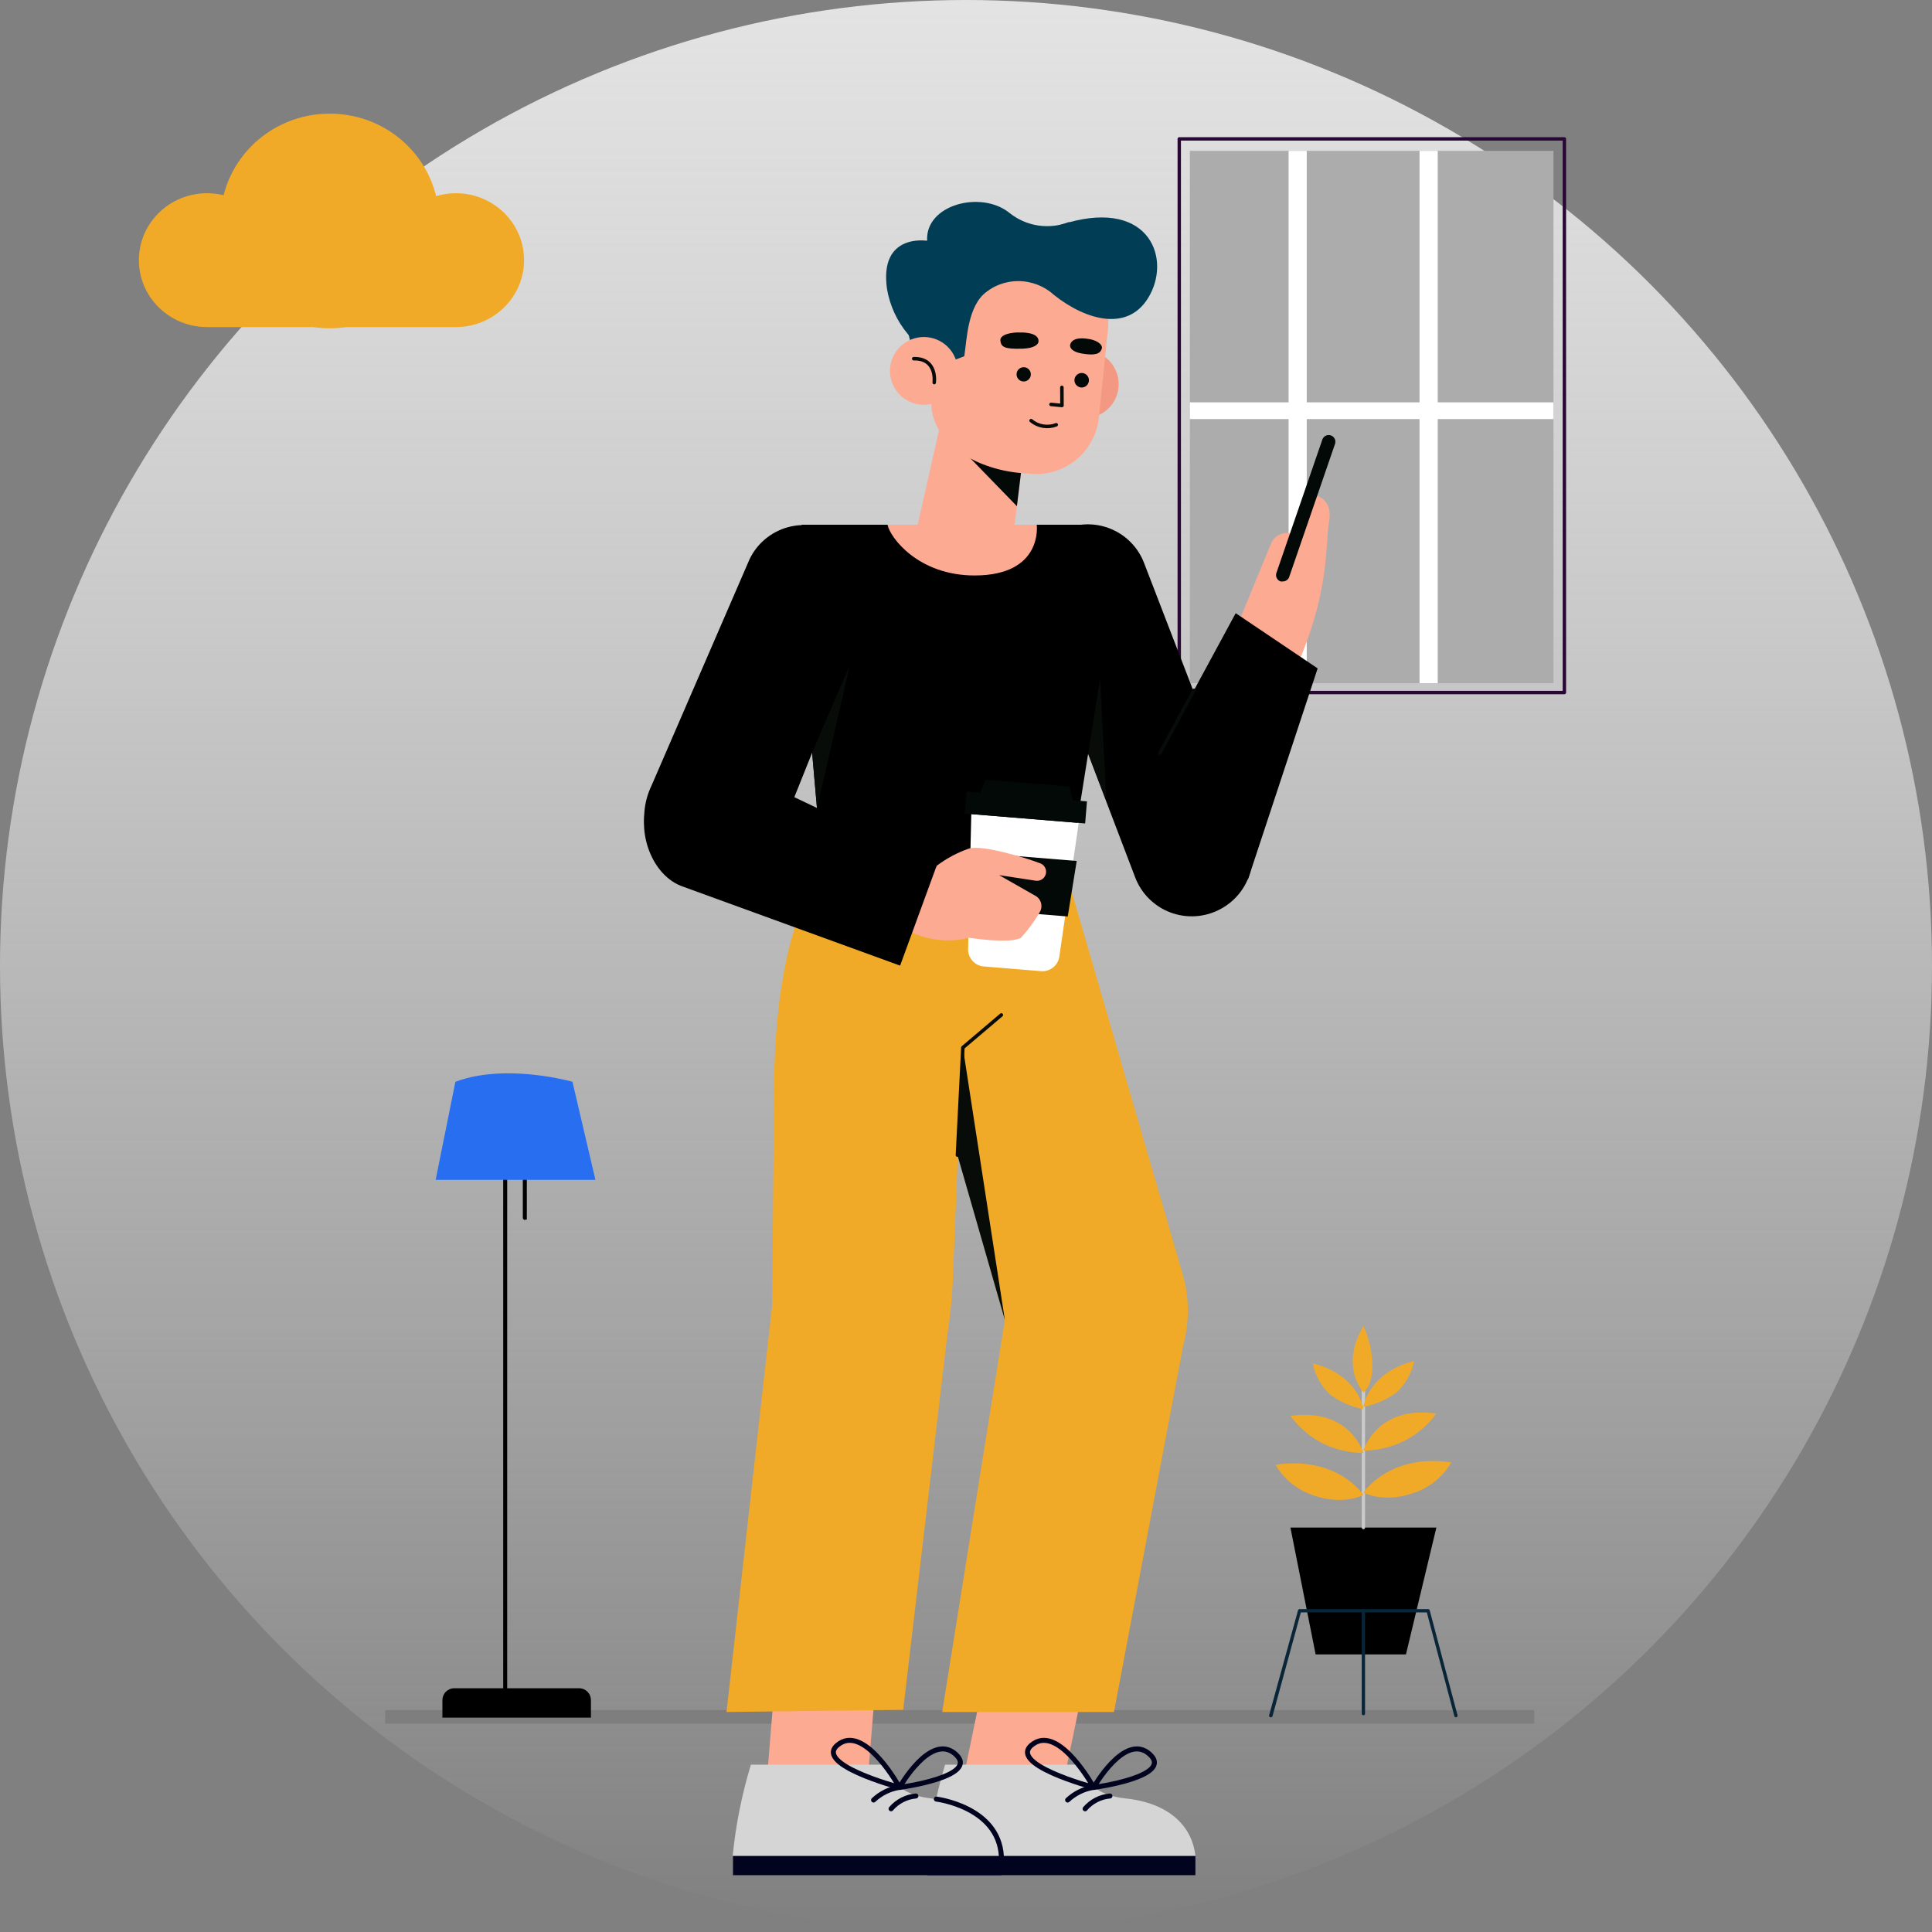 <svg width="143" height="143" viewBox="0 0 143 143" fill="none" xmlns="http://www.w3.org/2000/svg">
<rect x="0" y="0" width="143" height="143" fill="#808080" stroke="none"/>
<g id="Group 1171274841">
<circle id="Ellipse 167" cx="71.5" cy="71.5" r="71.5" fill="url(#paint0_linear_934_4003)"/>
<g id="Group 1171274762">
<mask id="mask0_934_4003" style="mask-type:alpha" maskUnits="userSpaceOnUse" x="0" y="0" width="143" height="143">
<circle id="Ellipse 168" cx="71.5" cy="71.5" r="71.5" fill="url(#paint1_linear_934_4003)"/>
</mask>
<g mask="url(#mask0_934_4003)">
<line id="Line 57" x1="28.506" y1="127.078" x2="113.559" y2="127.078" stroke="black"/>
</g>
</g>
<g id="Group 1171274759">
<path id="Vector" d="M114.983 11.166H88.07V50.566H114.983V11.166Z" fill="#ACACAC"/>
<path id="Vector_2" d="M96.721 11.166H95.376V50.566H96.721V11.166Z" fill="white"/>
<path id="Vector_3" d="M106.415 11.166H105.07V50.566H106.415V11.166Z" fill="white"/>
<path id="Vector_4" d="M114.983 29.78H88.07V31.018H114.983V29.78Z" fill="white"/>
<path id="Vector_5" d="M115.791 10.281H87.284V51.258H115.791V10.281Z" stroke="#280734" stroke-width="0.25" stroke-linecap="round" stroke-linejoin="round"/>
</g>
<g id="OBJECTS">
<path id="Vector_6" d="M78.502 132.933H71.032L73.603 120.542H81.073L78.502 132.933Z" fill="#FCAA92"/>
<path id="Vector_7" d="M69.952 130.614H79.969C79.969 130.614 80.135 132.783 83.306 133.114C86.477 133.446 88.236 135.118 88.48 137.374H68.619C68.841 135.082 69.288 132.818 69.952 130.614Z" fill="#D5D5D6"/>
<path id="Vector_8" d="M88.48 137.374H68.619V138.794H88.48V137.374Z" fill="#01031F"/>
<path id="Vector_9" d="M80.947 132.293C80.947 132.293 78.47 127.774 76.53 129.036C74.235 130.519 80.947 132.293 80.947 132.293Z" stroke="#01031F" stroke-width="0.37" stroke-linecap="round" stroke-linejoin="round"/>
<path id="Vector_10" d="M80.948 132.302C80.948 132.302 83.266 128.185 85.097 129.841C86.926 131.498 80.948 132.302 80.948 132.302Z" stroke="#01031F" stroke-width="0.37" stroke-linecap="round" stroke-linejoin="round"/>
<path id="Vector_11" d="M80.891 132.302C80.191 132.423 79.541 132.747 79.022 133.232" stroke="#01031F" stroke-width="0.37" stroke-linecap="round" stroke-linejoin="round"/>
<path id="Vector_12" d="M82.154 132.933C81.441 132.995 80.781 133.335 80.316 133.88" stroke="#01031F" stroke-width="0.37" stroke-linecap="round" stroke-linejoin="round"/>
<path id="Vector_13" d="M79.061 65.098L87.486 94.141C88.028 95.891 88.063 97.759 87.588 99.528L82.453 126.717H69.738L74.376 97.698L64.982 64.68L79.061 65.098Z" fill="#F1AA27"/>
<path id="Vector_14" d="M71.269 77.537L74.376 97.698L70.866 85.495L71.269 77.537Z" fill="#070C09"/>
<path id="Vector_15" d="M64.13 132.933H56.661L57.678 120.542H65.14L64.13 132.933Z" fill="#FCAA92"/>
<path id="Vector_16" d="M55.58 130.614H65.597C65.597 130.614 65.771 132.783 68.942 133.114C72.113 133.446 73.864 135.118 74.116 137.374H54.231C54.455 135.081 54.907 132.817 55.58 130.614Z" fill="#D5D5D6"/>
<path id="Vector_17" d="M74.117 137.374H54.255V138.794H74.117V137.374Z" fill="#01031F"/>
<path id="Vector_18" d="M66.576 132.293C66.576 132.293 64.099 127.774 62.159 129.036C59.871 130.519 66.576 132.293 66.576 132.293Z" stroke="#01031F" stroke-width="0.37" stroke-linecap="round" stroke-linejoin="round"/>
<path id="Vector_19" d="M66.575 132.302C66.575 132.302 68.894 128.185 70.732 129.841C72.57 131.498 66.575 132.302 66.575 132.302Z" stroke="#01031F" stroke-width="0.37" stroke-linecap="round" stroke-linejoin="round"/>
<path id="Vector_20" d="M66.52 132.302C65.822 132.423 65.175 132.747 64.659 133.232" stroke="#01031F" stroke-width="0.37" stroke-linecap="round" stroke-linejoin="round"/>
<path id="Vector_21" d="M67.791 132.933C67.078 132.995 66.418 133.335 65.953 133.88" stroke="#01031F" stroke-width="0.37" stroke-linecap="round" stroke-linejoin="round"/>
<path id="Vector_22" d="M69.305 133.162C69.305 133.162 73.896 133.722 74.117 137.374" stroke="#01031F" stroke-width="0.37" stroke-linecap="round" stroke-linejoin="round"/>
<path id="Vector_23" d="M60.873 64.529C60.873 64.529 57.221 68.134 57.292 81.362L57.15 96.649L53.774 126.717L66.852 126.551L70.109 98.873C70.359 97.278 70.507 95.668 70.551 94.053L71.726 64.679L60.873 64.529Z" fill="#F1AA27"/>
<path id="Vector_24" d="M70.866 85.496L71.269 77.537L74.116 75.123" stroke="#070C09" stroke-width="0.26" stroke-linecap="round" stroke-linejoin="round"/>
<path id="Vector_25" d="M79.472 38.934C80.523 38.68 81.631 38.817 82.589 39.319C83.547 39.821 84.289 40.654 84.678 41.664L92.408 61.722C92.804 62.744 92.81 63.876 92.426 64.903C92.042 65.929 91.295 66.779 90.326 67.291C89.763 67.593 89.143 67.771 88.507 67.813C87.87 67.856 87.232 67.762 86.634 67.538C86.037 67.314 85.494 66.965 85.042 66.514C84.591 66.064 84.241 65.522 84.016 64.925L76.372 44.874C76.144 44.282 76.045 43.649 76.081 43.017C76.117 42.384 76.287 41.766 76.581 41.204C76.874 40.642 77.283 40.149 77.782 39.758C78.281 39.367 78.857 39.086 79.472 38.934Z" fill="black"/>
<path id="Vector_26" d="M90.831 48.116L94.081 40.228C94.199 39.946 94.415 39.716 94.689 39.581C94.963 39.446 95.277 39.416 95.572 39.494L95.872 39.581L97.291 36.655C97.291 36.655 98.703 36.844 98.372 38.635C98.041 40.425 98.561 44.085 95.359 50.687L90.831 48.116Z" fill="#FCAA92"/>
<path id="Vector_27" d="M94.948 43.036C94.894 43.043 94.838 43.043 94.783 43.036C94.658 42.993 94.556 42.902 94.499 42.784C94.441 42.666 94.432 42.529 94.475 42.405L97.883 32.513C97.93 32.395 98.021 32.299 98.137 32.245C98.253 32.192 98.385 32.185 98.506 32.227C98.627 32.269 98.727 32.355 98.786 32.469C98.845 32.582 98.857 32.714 98.821 32.837L95.414 42.728C95.376 42.82 95.311 42.898 95.228 42.953C95.145 43.008 95.048 43.037 94.948 43.036Z" fill="#030907"/>
<path id="Vector_28" d="M91.462 45.386L84 59.166L92.369 65.098L97.528 49.472L91.462 45.386Z" fill="black"/>
<path id="Vector_29" d="M88.369 51.097L85.853 55.743" stroke="#070C09" stroke-width="0.26" stroke-linecap="round" stroke-linejoin="round"/>
<path id="Vector_30" d="M80.576 38.84H59.335L59.54 49.054L60.873 64.53L79.054 65.098L82.146 45.71L80.576 38.84Z" fill="black"/>
<path id="Vector_31" d="M80.545 55.743L81.428 50.206L81.886 59.23L80.545 55.743Z" fill="#070C09"/>
<path id="Vector_32" d="M65.693 38.84H76.736C76.736 38.84 77.233 42.594 72.129 42.594C67.98 42.594 65.89 39.802 65.693 38.847V38.84Z" fill="#FCAA92"/>
<path id="Vector_33" d="M61.938 39.597C63.807 40.819 65.266 43.249 64.304 45.26L57.386 62.511C56.4 64.554 52.48 65.54 50.343 64.806C47.803 63.931 47.045 60.586 48.213 58.172L55.486 41.379C55.761 40.809 56.155 40.303 56.642 39.897C57.129 39.491 57.696 39.194 58.307 39.025C58.918 38.856 59.558 38.82 60.184 38.919C60.81 39.017 61.408 39.248 61.938 39.597Z" fill="black"/>
<path id="Vector_34" d="M60.108 55.696L62.9 49.236L60.471 59.821L60.108 55.696Z" fill="#070C09"/>
<path id="Vector_35" d="M79.843 60.909L78.407 70.808C78.36 71.125 78.195 71.412 77.945 71.611C77.694 71.81 77.377 71.907 77.059 71.881L72.815 71.534C72.494 71.508 72.195 71.361 71.98 71.121C71.764 70.882 71.648 70.57 71.656 70.249L71.892 60.255L79.843 60.909Z" fill="white"/>
<path id="Vector_36" d="M71.404 60.219L80.319 60.949L80.453 59.314L71.538 58.584L71.404 60.219Z" fill="#030907"/>
<path id="Vector_37" d="M79.543 59.687L79.157 58.22L72.949 57.715L72.389 59.096L79.543 59.687Z" fill="#030907"/>
<path id="Vector_38" d="M71.569 67.228L79.031 67.835L79.694 63.726L71.585 63.063L71.569 67.228Z" fill="#030907"/>
<path id="Vector_39" d="M69.344 64.072C70.063 63.532 70.861 63.106 71.71 62.81C72.673 62.503 75.962 63.497 77.011 63.907C77.135 63.957 77.241 64.043 77.315 64.154C77.39 64.265 77.43 64.396 77.429 64.53C77.428 64.627 77.406 64.724 77.364 64.812C77.323 64.9 77.262 64.978 77.187 65.04C77.112 65.103 77.024 65.148 76.93 65.173C76.835 65.198 76.736 65.202 76.64 65.185L73.951 64.774L76.719 66.352C76.902 66.482 77.027 66.678 77.07 66.898C77.112 67.118 77.069 67.346 76.948 67.535C76.555 68.207 76.092 68.837 75.568 69.412C74.724 69.886 71.75 69.412 71.75 69.412C70.803 69.649 69.814 69.669 68.859 69.471C67.903 69.273 67.004 68.862 66.228 68.269L69.344 64.072Z" fill="#FCAA92"/>
<path id="Vector_40" d="M54.452 56.934L69.344 64.033L66.623 71.472L50.579 65.635C48.213 64.846 47.037 61.438 48.008 59.151C48.946 56.95 52.283 55.956 54.452 56.934Z" fill="black"/>
<path id="Vector_41" d="M68.595 17.819C68.595 17.819 65.061 17.251 65.653 21.384C65.859 22.611 66.388 23.76 67.185 24.715C67.982 25.67 69.018 26.396 70.188 26.819L70.551 18.442L68.595 17.819Z" fill="#013D55"/>
<path id="Vector_42" d="M75.024 17.085C75.024 17.085 64.486 14.356 67.372 25.241L75.528 18.276L75.024 17.085Z" fill="#013D55"/>
<path id="Vector_43" d="M77.807 28.089C77.739 28.58 77.817 29.081 78.033 29.527C78.249 29.974 78.593 30.346 79.02 30.598C79.448 30.849 79.941 30.968 80.436 30.939C80.931 30.911 81.407 30.736 81.803 30.437C82.199 30.138 82.497 29.729 82.66 29.26C82.823 28.792 82.844 28.285 82.719 27.805C82.595 27.325 82.331 26.893 81.96 26.563C81.59 26.233 81.13 26.02 80.639 25.951C80.313 25.904 79.98 25.923 79.661 26.005C79.341 26.087 79.042 26.232 78.778 26.43C78.515 26.629 78.294 26.878 78.127 27.163C77.961 27.447 77.852 27.762 77.807 28.089Z" fill="#F29883"/>
<path id="Vector_44" d="M76.009 31.591L74.968 39.849C74.637 42.342 73.501 42.216 71.387 41.924C69.573 41.671 67.735 41.522 67.798 39.408L70.165 28.909L76.009 31.591Z" fill="#FCAA92"/>
<path id="Vector_45" d="M75.268 37.467L69.683 31.717L75.694 33.981L75.268 37.467Z" fill="#030907"/>
<path id="Vector_46" d="M76.049 35.045C76.669 35.131 77.299 35.091 77.903 34.929C78.507 34.767 79.072 34.485 79.565 34.1C80.058 33.716 80.468 33.236 80.772 32.689C81.076 32.143 81.267 31.541 81.334 30.919L81.997 24.451C82.165 22.87 81.712 21.286 80.733 20.033C79.754 18.78 78.326 17.957 76.751 17.739C73.407 17.266 69.723 19.522 69.25 22.874L68.95 29.35C68.595 32.615 72.2 34.887 76.049 35.045Z" fill="#FCAA92"/>
<path id="Vector_47" d="M78.597 28.672L78.604 30.013L77.792 29.934" stroke="#070C09" stroke-width="0.26" stroke-linecap="round" stroke-linejoin="round"/>
<path id="Vector_48" d="M79.528 28.096C79.516 28.237 79.561 28.377 79.65 28.485C79.74 28.594 79.869 28.664 80.009 28.68C80.079 28.687 80.15 28.68 80.218 28.659C80.286 28.638 80.349 28.604 80.403 28.559C80.458 28.514 80.503 28.459 80.536 28.396C80.569 28.334 80.59 28.265 80.596 28.195C80.603 28.125 80.596 28.053 80.575 27.986C80.555 27.918 80.521 27.855 80.476 27.801C80.43 27.746 80.375 27.701 80.313 27.668C80.25 27.635 80.182 27.614 80.111 27.607C79.969 27.596 79.829 27.641 79.72 27.733C79.611 27.824 79.542 27.955 79.528 28.096Z" fill="#030907"/>
<path id="Vector_49" d="M75.245 27.655C75.234 27.758 75.255 27.863 75.304 27.955C75.353 28.047 75.428 28.122 75.52 28.172C75.612 28.221 75.716 28.243 75.82 28.233C75.924 28.223 76.022 28.183 76.103 28.117C76.184 28.052 76.244 27.963 76.275 27.864C76.306 27.764 76.307 27.658 76.278 27.558C76.248 27.458 76.19 27.369 76.11 27.302C76.03 27.235 75.932 27.193 75.828 27.181C75.759 27.174 75.689 27.18 75.621 27.2C75.554 27.219 75.492 27.252 75.438 27.296C75.383 27.34 75.338 27.395 75.305 27.456C75.272 27.518 75.251 27.585 75.245 27.655Z" fill="#030907"/>
<path id="Vector_50" d="M75.528 24.61C75.528 24.61 76.916 24.547 76.869 25.28C76.869 25.28 76.869 25.777 75.623 25.809C74.376 25.84 74.108 25.699 74.045 25.225C73.982 24.752 74.889 24.578 75.528 24.61Z" fill="#030907"/>
<path id="Vector_51" d="M80.474 25.076C80.474 25.076 79.346 24.855 79.204 25.541C79.204 25.541 79.109 26.006 80.103 26.172C81.097 26.338 81.428 26.172 81.547 25.817C81.665 25.462 81.05 25.123 80.474 25.076Z" fill="#030907"/>
<path id="Vector_52" d="M76.317 31.133C76.571 31.346 76.878 31.487 77.206 31.541C77.533 31.595 77.869 31.561 78.178 31.44" stroke="#070C09" stroke-width="0.26" stroke-linecap="round" stroke-linejoin="round"/>
<path id="Vector_53" d="M70.189 26.819L71.372 26.369C71.569 25.146 71.6 22.638 73.036 21.581C75.529 19.72 78.053 20.067 82.178 22.449C81.857 21.061 81.111 19.808 80.043 18.865C78.975 17.921 77.64 17.335 76.223 17.188C71.017 16.399 67.302 20.808 67.341 23.041C67.38 25.273 70.189 26.819 70.189 26.819Z" fill="#013D55"/>
<path id="Vector_54" d="M69.345 29.769C70.624 29.237 71.23 27.769 70.699 26.49C70.167 25.211 68.699 24.605 67.42 25.137C66.141 25.668 65.535 27.136 66.066 28.416C66.598 29.695 68.066 30.301 69.345 29.769Z" fill="#FCAA92"/>
<path id="Vector_55" d="M69.147 28.317C69.147 28.317 69.399 26.511 67.632 26.55" stroke="#070C09" stroke-width="0.26" stroke-linecap="round" stroke-linejoin="round"/>
<path id="Vector_56" d="M72.696 21.849C73.424 21.179 74.377 20.807 75.366 20.807C76.356 20.807 77.308 21.179 78.036 21.849C80.34 23.678 83.605 24.696 85.135 21.785C86.666 18.875 84.867 14.56 78.494 16.643C72.121 18.725 72.696 21.849 72.696 21.849Z" fill="#013D55"/>
<path id="Vector_57" d="M79.117 16.438C78.393 16.72 77.608 16.806 76.84 16.69C76.072 16.574 75.347 16.259 74.739 15.776C72.641 14.048 68.429 15.145 68.626 17.858L73.098 19.254L81.412 18.883L79.117 16.438Z" fill="#013D55"/>
</g>
<g id="Group 1171274761">
<path id="Vector_58" d="M37.325 125.666C37.343 125.684 37.367 125.694 37.393 125.694C37.419 125.694 37.443 125.684 37.461 125.666C37.479 125.648 37.49 125.623 37.49 125.597V86.579C37.49 86.554 37.479 86.529 37.461 86.511C37.443 86.493 37.419 86.483 37.393 86.483C37.367 86.483 37.343 86.493 37.325 86.511C37.307 86.529 37.296 86.554 37.296 86.579V125.597C37.296 125.623 37.307 125.648 37.325 125.666Z" fill="black" stroke="black" stroke-width="0.1"/>
<path id="Vector_59" d="M38.844 90.243C38.866 90.244 38.888 90.237 38.906 90.223C38.924 90.21 38.937 90.19 38.943 90.168L38.944 90.169V90.156V86.579L38.936 86.541C38.931 86.529 38.923 86.518 38.914 86.509C38.904 86.5 38.893 86.493 38.88 86.488C38.868 86.484 38.856 86.482 38.843 86.483M38.844 90.243C38.819 90.243 38.794 90.233 38.776 90.215C38.758 90.197 38.748 90.172 38.748 90.147V86.579C38.748 86.554 38.758 86.529 38.776 86.511C38.794 86.493 38.818 86.483 38.843 86.483M38.844 90.243C38.844 90.243 38.843 90.243 38.843 90.243L38.845 90.193V90.243C38.844 90.243 38.844 90.243 38.844 90.243ZM38.843 86.483C38.842 86.483 38.842 86.483 38.841 86.483L38.845 86.533V86.483C38.844 86.483 38.843 86.483 38.843 86.483Z" fill="black" stroke="black" stroke-width="0.1"/>
<path id="Vector_60" d="M44.071 87.329H32.245L33.706 80.07C34.258 79.866 34.828 79.716 35.408 79.619C38.777 79.044 42.372 80.07 42.372 80.07L44.071 87.329Z" fill="#276EF1"/>
<path id="Vector_61" d="M43.739 125.846V127.133H32.745V125.849C32.744 125.733 32.765 125.618 32.808 125.51C32.852 125.402 32.916 125.303 32.997 125.221C33.079 125.138 33.176 125.072 33.283 125.027C33.39 124.981 33.505 124.958 33.622 124.958H42.863C42.979 124.958 43.093 124.981 43.2 125.026C43.307 125.071 43.404 125.137 43.486 125.219C43.567 125.302 43.632 125.4 43.675 125.508C43.718 125.615 43.74 125.73 43.739 125.846Z" fill="black"/>
</g>
<g id="Group 1171274761_2">
<path id="Vector_62" d="M106.315 113.067H95.513L97.378 122.452H104.064L106.315 113.067Z" fill="black"/>
<path id="Vector_63" d="M94.068 127.111C94.095 127.11 94.121 127.101 94.142 127.085C94.164 127.069 94.18 127.047 94.188 127.021L96.284 119.347H105.609L107.646 127.017C107.649 127.032 107.656 127.047 107.665 127.06C107.674 127.073 107.686 127.084 107.699 127.092C107.713 127.101 107.728 127.106 107.744 127.109C107.76 127.111 107.776 127.11 107.791 127.107C107.823 127.099 107.85 127.078 107.867 127.05C107.884 127.022 107.889 126.989 107.881 126.957L105.823 119.193C105.816 119.166 105.801 119.143 105.779 119.127C105.757 119.11 105.731 119.102 105.703 119.103H96.19C96.163 119.102 96.137 119.111 96.116 119.127C96.095 119.144 96.08 119.167 96.074 119.193L93.935 126.957C93.927 126.988 93.932 127.021 93.948 127.049C93.964 127.077 93.99 127.098 94.021 127.107L94.068 127.111Z" fill="#092639"/>
<path id="Vector_64" d="M100.916 126.961C100.949 126.96 100.979 126.946 101.001 126.923C101.024 126.9 101.036 126.869 101.036 126.837V119.222C101.031 119.194 101.016 119.168 100.994 119.15C100.971 119.131 100.943 119.121 100.914 119.121C100.885 119.121 100.857 119.131 100.835 119.15C100.813 119.168 100.798 119.194 100.792 119.222V126.837C100.792 126.87 100.806 126.901 100.829 126.925C100.852 126.948 100.884 126.961 100.916 126.961Z" fill="#092639"/>
<path id="Vector_65" d="M100.916 113.187C100.948 113.187 100.978 113.174 101.001 113.152C101.023 113.129 101.036 113.099 101.036 113.067V102.578C101.039 102.56 101.039 102.541 101.034 102.524C101.03 102.506 101.021 102.49 101.009 102.476C100.998 102.461 100.983 102.45 100.967 102.442C100.95 102.435 100.932 102.431 100.914 102.431C100.896 102.431 100.878 102.435 100.861 102.442C100.845 102.45 100.83 102.461 100.818 102.476C100.807 102.49 100.798 102.506 100.794 102.524C100.789 102.541 100.789 102.56 100.792 102.578V113.067C100.792 113.083 100.795 113.099 100.802 113.114C100.808 113.129 100.817 113.142 100.829 113.153C100.84 113.164 100.854 113.173 100.869 113.179C100.884 113.185 100.9 113.187 100.916 113.187Z" fill="#CACACA"/>
<path id="Vector_66" d="M100.916 110.478C100.916 110.478 102.837 107.552 107.418 108.245C106.774 109.35 105.737 110.171 104.514 110.543C102.366 111.265 100.916 110.478 100.916 110.478Z" fill="#F1AA27"/>
<path id="Vector_67" d="M100.916 107.373C100.916 107.373 101.883 103.998 106.315 104.626C105.671 105.504 104.826 106.214 103.851 106.697C102.932 107.13 101.931 107.36 100.916 107.373Z" fill="#F1AA27"/>
<path id="Vector_68" d="M100.916 104.135C100.916 104.135 101.245 101.606 104.672 100.738C104.49 101.622 104.042 102.43 103.389 103.052C102.654 103.591 101.81 103.96 100.916 104.135Z" fill="#F1AA27"/>
<path id="Vector_69" d="M100.916 103.052C100.916 103.052 99.136 101.174 100.916 98.137C101.345 99.078 101.572 100.098 101.583 101.132C101.562 102.689 100.916 103.052 100.916 103.052Z" fill="#F1AA27"/>
<path id="Vector_70" d="M100.917 110.65C100.917 110.65 98.992 107.724 94.41 108.417C95.055 109.522 96.094 110.343 97.319 110.714C99.466 111.437 100.917 110.65 100.917 110.65Z" fill="#F1AA27"/>
<path id="Vector_71" d="M100.916 107.549C100.916 107.549 99.945 104.173 95.513 104.802C96.158 105.678 97.003 106.388 97.977 106.873C98.897 107.306 99.899 107.536 100.916 107.549Z" fill="#F1AA27"/>
<path id="Vector_72" d="M100.916 104.305C100.916 104.305 100.583 101.777 97.161 100.909C97.341 101.793 97.789 102.601 98.444 103.223C99.179 103.76 100.023 104.13 100.916 104.305Z" fill="#F1AA27"/>
</g>
<path id="Fill 105" fill-rule="evenodd" clip-rule="evenodd" d="M33.743 14.302C33.234 14.302 32.742 14.377 32.278 14.515C31.432 11.015 28.23 8.412 24.407 8.412C20.608 8.412 17.422 10.983 16.552 14.45C16.159 14.354 15.749 14.302 15.325 14.302C12.54 14.302 10.281 16.52 10.281 19.255C10.281 21.991 12.54 24.209 15.325 24.209H23.173C23.576 24.269 23.988 24.301 24.407 24.301C24.827 24.301 25.239 24.269 25.641 24.209H33.743C36.529 24.209 38.788 21.991 38.788 19.255C38.788 16.52 36.529 14.302 33.743 14.302Z" fill="#F1AA27"/>
</g>
<defs>
<linearGradient id="paint0_linear_934_4003" x1="71.5" y1="0" x2="71.5" y2="143" gradientUnits="userSpaceOnUse">
<stop stop-color="#E3E3E3"/>
<stop offset="1" stop-color="white" stop-opacity="0"/>
</linearGradient>
<linearGradient id="paint1_linear_934_4003" x1="71.5" y1="0" x2="71.5" y2="143" gradientUnits="userSpaceOnUse">
<stop stop-color="#EEDBFE"/>
<stop offset="1" stop-color="white" stop-opacity="0"/>
</linearGradient>
</defs>
</svg>
